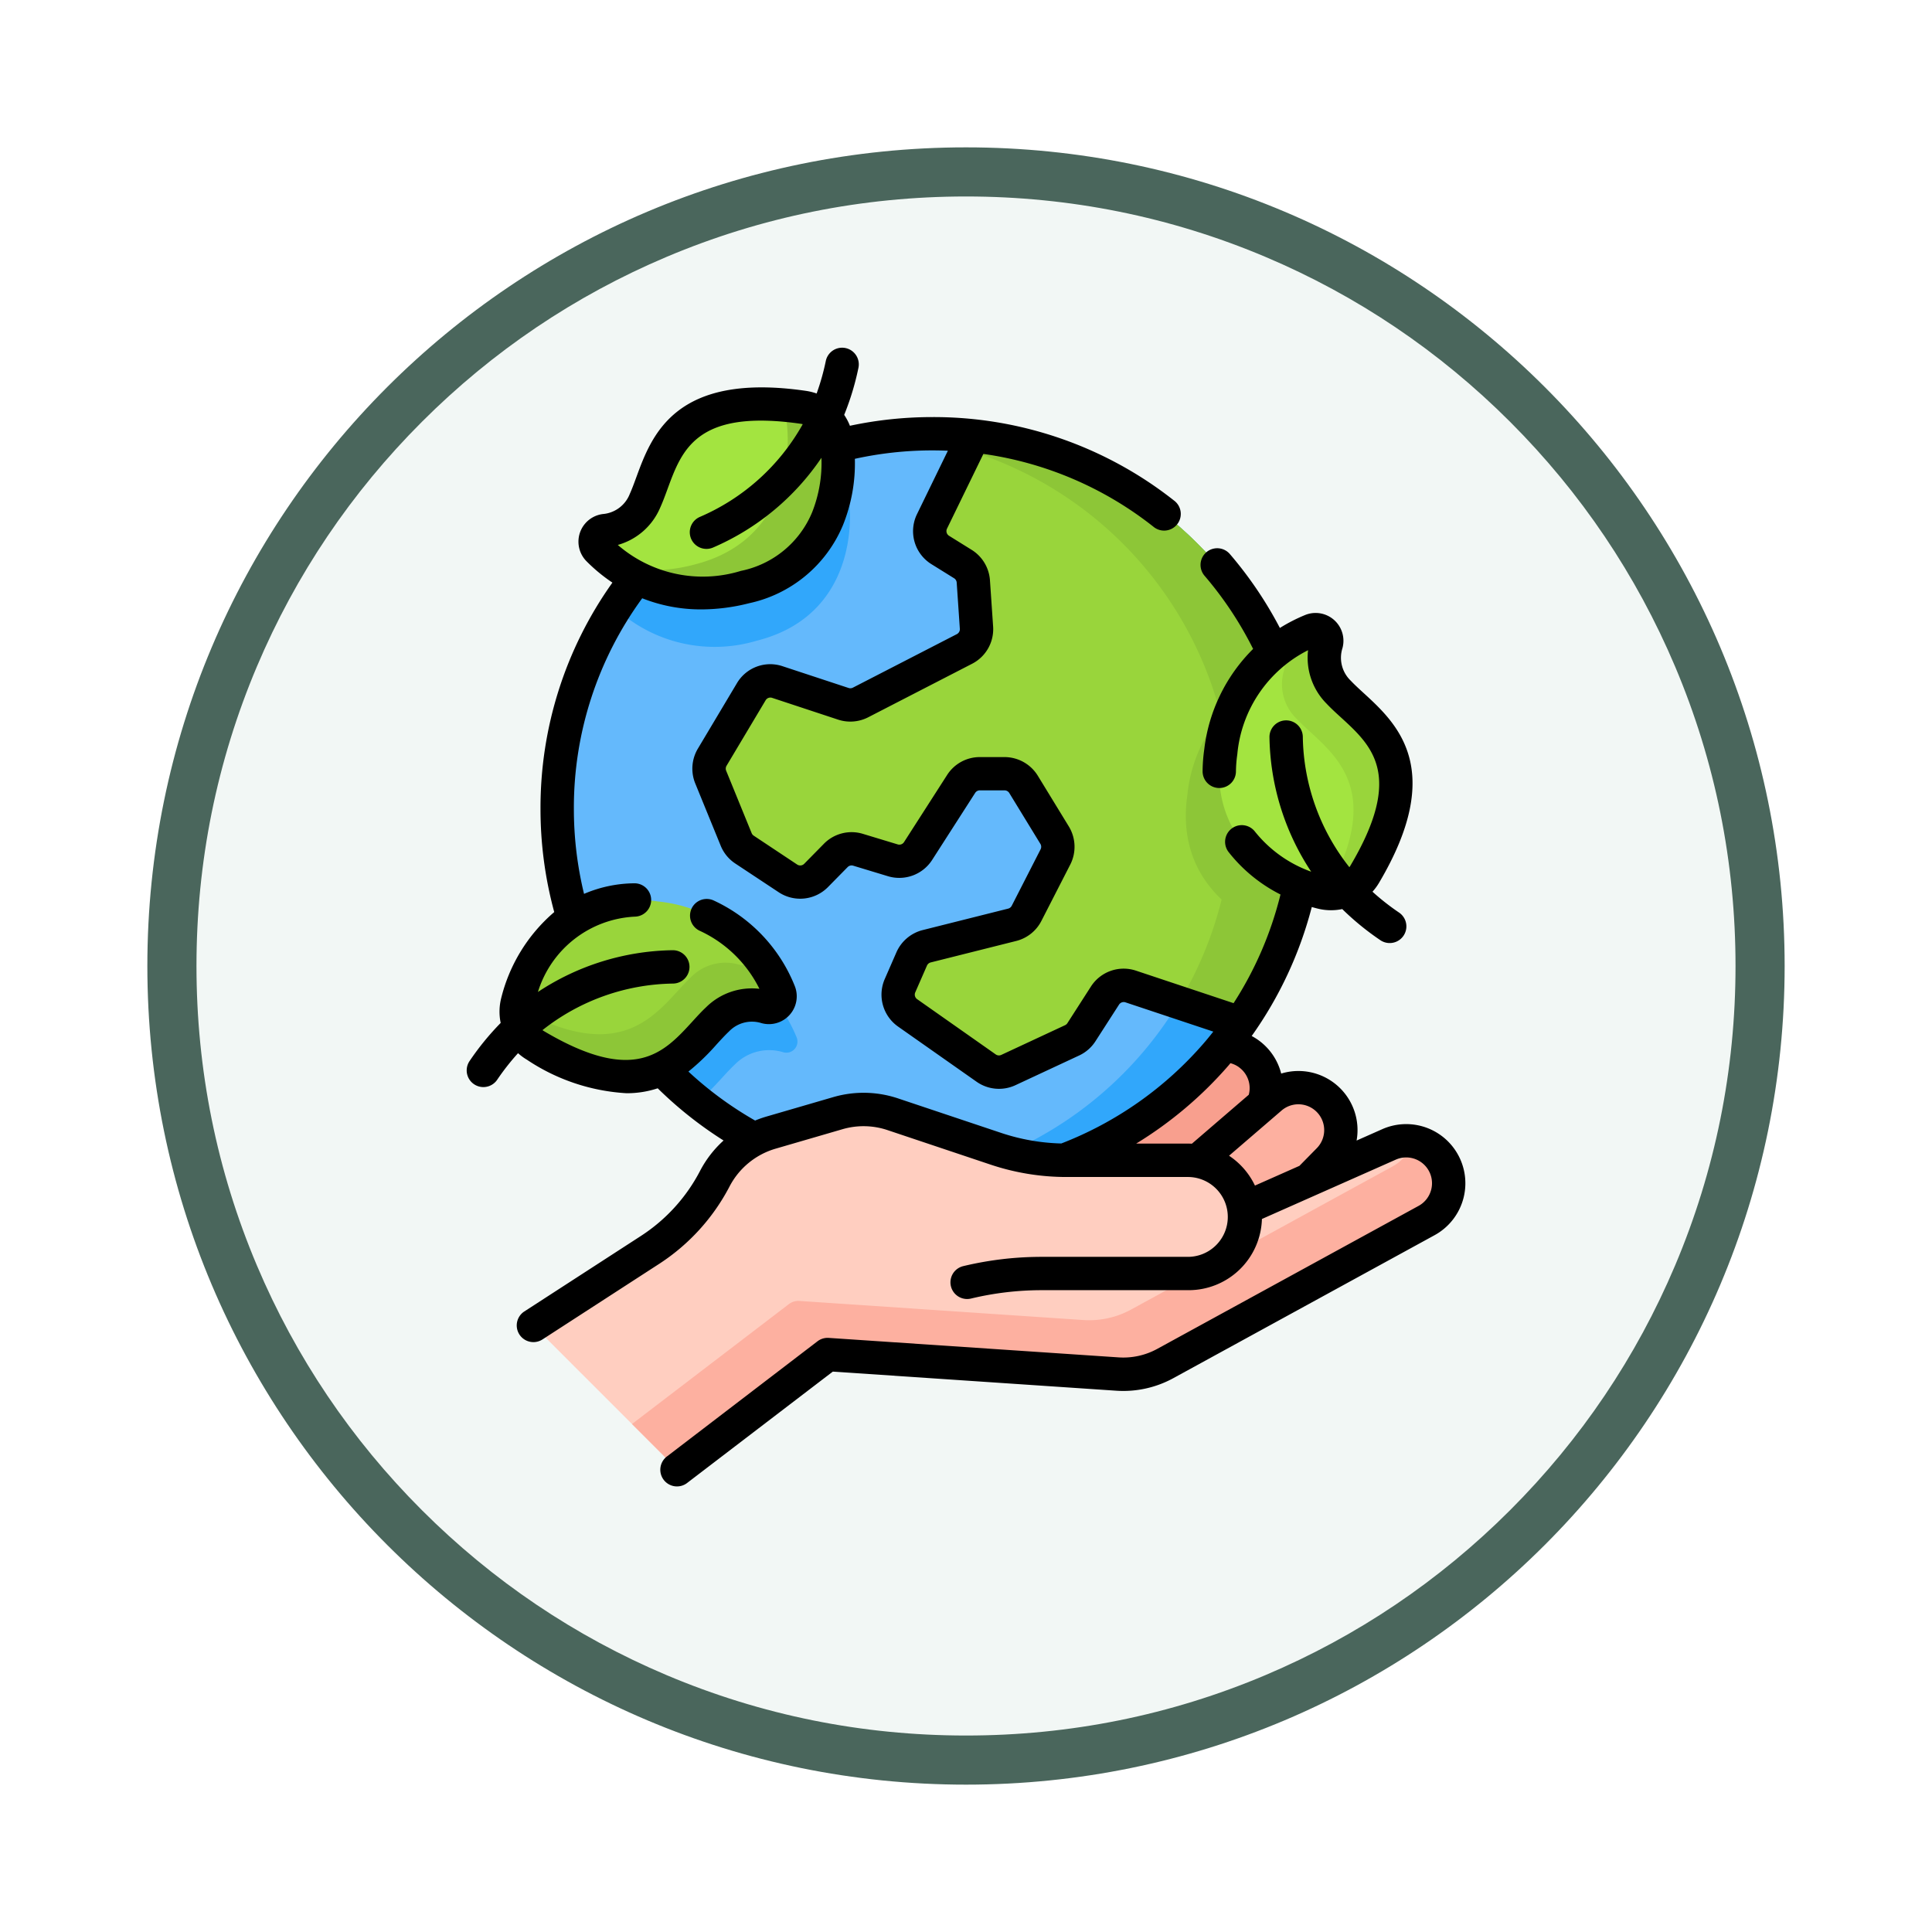 <svg xmlns="http://www.w3.org/2000/svg" xmlns:xlink="http://www.w3.org/1999/xlink" width="118" height="118" viewBox="0 0 118 118">
  <defs>
    <filter id="Trazado_982547" x="0" y="0" width="118" height="118" filterUnits="userSpaceOnUse">
      <feOffset dy="3" input="SourceAlpha"/>
      <feGaussianBlur stdDeviation="3" result="blur"/>
      <feFlood flood-opacity="0.161"/>
      <feComposite operator="in" in2="blur"/>
      <feComposite in="SourceGraphic"/>
    </filter>
  </defs>
  <g id="Grupo_1201210" data-name="Grupo 1201210" transform="translate(-741 -3400.857)">
    <g id="Grupo_1183733" data-name="Grupo 1183733" transform="translate(750 3406.857)">
      <g id="Grupo_1182316" data-name="Grupo 1182316">
        <g id="Grupo_1176356" data-name="Grupo 1176356">
          <g id="Grupo_1172970" data-name="Grupo 1172970" transform="translate(0)">
            <g id="Grupo_1171971" data-name="Grupo 1171971">
              <g id="Grupo_1167337" data-name="Grupo 1167337">
                <g id="Grupo_1166720" data-name="Grupo 1166720">
                  <g id="Grupo_1164305" data-name="Grupo 1164305">
                    <g id="Grupo_1163948" data-name="Grupo 1163948">
                      <g id="Grupo_1158168" data-name="Grupo 1158168">
                        <g id="Grupo_1152576" data-name="Grupo 1152576">
                          <g id="Grupo_1148633" data-name="Grupo 1148633">
                            <g id="Grupo_1148525" data-name="Grupo 1148525">
                              <g transform="matrix(1, 0, 0, 1, -9, -6)" filter="url(#Trazado_982547)">
                                <g id="Trazado_982547-2" data-name="Trazado 982547" transform="translate(9 6)" fill="#f2f7f5">
                                  <path d="M 50 98.5 C 43.452 98.5 37.1 97.218 31.122 94.689 C 25.347 92.247 20.16 88.749 15.705 84.295 C 11.251 79.84 7.753 74.653 5.311 68.878 C 2.782 62.9 1.5 56.548 1.5 50 C 1.5 43.452 2.782 37.1 5.311 31.122 C 7.753 25.347 11.251 20.16 15.705 15.705 C 20.16 11.251 25.347 7.753 31.122 5.311 C 37.1 2.782 43.452 1.5 50 1.5 C 56.548 1.5 62.9 2.782 68.878 5.311 C 74.653 7.753 79.84 11.251 84.295 15.705 C 88.749 20.16 92.247 25.347 94.689 31.122 C 97.218 37.1 98.5 43.452 98.5 50 C 98.5 56.548 97.218 62.9 94.689 68.878 C 92.247 74.653 88.749 79.84 84.295 84.295 C 79.84 88.749 74.653 92.247 68.878 94.689 C 62.9 97.218 56.548 98.5 50 98.5 Z" stroke="none"/>
                                  <path d="M 50 3 C 43.654 3 37.499 4.242 31.706 6.692 C 26.11 9.059 21.083 12.449 16.766 16.766 C 12.449 21.083 9.059 26.11 6.692 31.706 C 4.242 37.499 3 43.654 3 50 C 3 56.346 4.242 62.501 6.692 68.294 C 9.059 73.89 12.449 78.917 16.766 83.234 C 21.083 87.551 26.11 90.941 31.706 93.308 C 37.499 95.758 43.654 97 50 97 C 56.346 97 62.501 95.758 68.294 93.308 C 73.89 90.941 78.917 87.551 83.234 83.234 C 87.551 78.917 90.941 73.89 93.308 68.294 C 95.758 62.501 97 56.346 97 50 C 97 43.654 95.758 37.499 93.308 31.706 C 90.941 26.11 87.551 21.083 83.234 16.766 C 78.917 12.449 73.89 9.059 68.294 6.692 C 62.501 4.242 56.346 3 50 3 M 50 0 C 77.614 0 100 22.386 100 50 C 100 77.614 77.614 100 50 100 C 22.386 100 0 77.614 0 50 C 0 22.386 22.386 0 50 0 Z" stroke="none" fill="#4a665c"/>
                                </g>
                              </g>
                            </g>
                          </g>
                        </g>
                      </g>
                    </g>
                  </g>
                </g>
              </g>
            </g>
          </g>
        </g>
      </g>
    </g>
    <g id="ambientalismo" transform="translate(738.093 3422.097)">
      <g id="Grupo_1201209" data-name="Grupo 1201209" transform="translate(34.429 3.437)">
        <g id="Grupo_1201202" data-name="Grupo 1201202" transform="translate(1.058 1.815)">
          <g id="Grupo_1201201" data-name="Grupo 1201201">
            <g id="Grupo_1201200" data-name="Grupo 1201200">
              <g id="Grupo_1201199" data-name="Grupo 1201199">
                <g id="Grupo_1201198" data-name="Grupo 1201198">
                  <g id="Grupo_1201197" data-name="Grupo 1201197">
                    <g id="Grupo_1201196" data-name="Grupo 1201196">
                      <g id="Grupo_1201193" data-name="Grupo 1201193" transform="translate(31.26 37.373)">
                        <path id="Trazado_1047104" data-name="Trazado 1047104" d="M291.653,323.249q2.922,1.4,5.846,2.8l6.994-7.815a2.595,2.595,0,0,0-3.716-3.616Z" transform="translate(-291.653 -313.913)" fill="#f89f8e"/>
                      </g>
                      <g id="Grupo_1201194" data-name="Grupo 1201194" transform="translate(35.51 39.936)">
                        <path id="Trazado_1047105" data-name="Trazado 1047105" d="M322.951,341.609q2.853,1.539,5.708,3.074l7.351-7.48a2.595,2.595,0,0,0-3.543-3.785Z" transform="translate(-322.951 -332.79)" fill="#fdb0a0"/>
                      </g>
                      <g id="Grupo_1201195" data-name="Grupo 1201195">
                        <circle id="Elipse_14235" data-name="Elipse 14235" cx="22.913" cy="22.913" r="22.913" transform="translate(1.449 0.001)" fill="#64b9fc"/>
                        <path id="Trazado_1047106" data-name="Trazado 1047106" d="M249.263,61.608a22.914,22.914,0,0,1-22.913,22.914c-.769,0-1.53-.037-2.28-.112a22.916,22.916,0,0,0,0-45.6c.749-.075,1.511-.112,2.28-.112a22.914,22.914,0,0,1,22.913,22.914Z" transform="translate(-201.988 -38.694)" fill="#31a7fb"/>
                        <path id="Trazado_1047107" data-name="Trazado 1047107" d="M176.986,62.49a22.8,22.8,0,0,1-4.1,13.077l-6.7-2.232a1.358,1.358,0,0,0-1.571.553l-1.44,2.238a1.358,1.358,0,0,1-.568.5l-3.894,1.816a1.358,1.358,0,0,1-1.355-.12l-4.8-3.374a1.358,1.358,0,0,1-.463-1.655l.716-1.637a1.358,1.358,0,0,1,.914-.773l5.221-1.311a1.358,1.358,0,0,0,.878-.7l1.766-3.447a1.358,1.358,0,0,0-.05-1.328l-1.9-3.107a1.358,1.358,0,0,0-1.159-.65h-1.507a1.358,1.358,0,0,0-1.143.624l-2.632,4.1a1.358,1.358,0,0,1-1.537.566l-2.128-.645a1.358,1.358,0,0,0-1.363.348l-1.2,1.22a1.358,1.358,0,0,1-1.718.181L142.6,64.978a1.358,1.358,0,0,1-.508-.619l-1.557-3.812a1.358,1.358,0,0,1,.091-1.209l2.387-4a1.358,1.358,0,0,1,1.591-.594l4.036,1.331a1.358,1.358,0,0,0,1.047-.082l6.345-3.269a1.358,1.358,0,0,0,.733-1.3l-.192-2.823a1.358,1.358,0,0,0-.638-1.061l-1.38-.858a1.358,1.358,0,0,1-.5-1.748l2.54-5.217A22.916,22.916,0,0,1,176.986,62.49Z" transform="translate(-129.711 -39.576)" fill="#99d53b"/>
                        <path id="Trazado_1047108" data-name="Trazado 1047108" d="M277.189,62.488a22.8,22.8,0,0,1-4.1,13.077l-3.749-1.249a22.925,22.925,0,0,0-12.959-33.754l.413-.849a22.916,22.916,0,0,1,20.391,22.775Z" transform="translate(-229.914 -39.575)" fill="#8dc637"/>
                        <path id="Trazado_1047109" data-name="Trazado 1047109" d="M362.309,154.434a22.884,22.884,0,0,1-1.321,7.686c-2.361-.617-6.817-2.991-6.013-8.55a8.955,8.955,0,0,1,5.542-7.414.68.68,0,0,1,.23-.05A22.838,22.838,0,0,1,362.309,154.434Z" transform="translate(-315.033 -131.519)" fill="#8dc637"/>
                        <path id="Trazado_1047110" data-name="Trazado 1047110" d="M98.9,275.213a2.943,2.943,0,0,0-2.96.745c-.686.647-1.369,1.551-2.267,2.276a22.972,22.972,0,0,1-6.552-8.426A7.137,7.137,0,0,1,92.3,268.76,8.95,8.95,0,0,1,99.71,274.3.678.678,0,0,1,98.9,275.213Z" transform="translate(-83.636 -237.436)" fill="#31a7fb"/>
                        <path id="Trazado_1047111" data-name="Trazado 1047111" d="M106.921,61.011a8.964,8.964,0,0,1-8.639-1.987,22.989,22.989,0,0,1,11.139-9.133q.52.063,1.07.143a2.419,2.419,0,0,1,.552.147,2.369,2.369,0,0,1,1.464,1.813C112.891,54.32,112.523,59.6,106.921,61.011Z" transform="translate(-93.28 -48.371)" fill="#31a7fb"/>
                        <path id="Trazado_1047112" data-name="Trazado 1047112" d="M116.9,345.67a2.6,2.6,0,0,0-3.2-.914l-8.814,3.908a3.458,3.458,0,0,0-3.418-2.938H94.012a13.6,13.6,0,0,1-4.319-.7L83.4,342.916a5.635,5.635,0,0,0-3.363-.067l-4.086,1.189a5.634,5.634,0,0,0-3.425,2.811,11.508,11.508,0,0,1-3.956,4.352l-7.123,4.613,8.793,8.793,9.177-7.015,17.7,1.19a5.348,5.348,0,0,0,2.926-.644L116,349.4a2.6,2.6,0,0,0,.9-3.734Z" transform="translate(-61.448 -301.352)" fill="#ffcec0"/>
                        <path id="Trazado_1047113" data-name="Trazado 1047113" d="M154.313,361.754l-15.957,8.733a5.352,5.352,0,0,1-2.925.645l-17.7-1.19-9.176,7.015-2.772-2.772,9.581-7.323a.955.955,0,0,1,.643-.194l17.341,1.166a5.355,5.355,0,0,0,2.926-.644l15.956-8.733a2.582,2.582,0,0,0,1.243-1.54,2.594,2.594,0,0,1,.84,4.838Z" transform="translate(-99.763 -313.703)" fill="#fdb0a0"/>
                      </g>
                    </g>
                  </g>
                </g>
              </g>
            </g>
          </g>
        </g>
        <g id="Grupo_1201204" data-name="Grupo 1201204" transform="translate(0 30.285)">
          <g id="Grupo_1201203" data-name="Grupo 1201203">
            <path id="Trazado_1047114" data-name="Trazado 1047114" d="M54.378,256.894a2.372,2.372,0,0,1-.663-2.234c.531-2.3,2.881-7.039,8.6-6.211a8.951,8.951,0,0,1,7.414,5.543.678.678,0,0,1-.807.909,2.944,2.944,0,0,0-2.96.745c-1.979,1.864-3.917,5.865-11.128,1.594A2.434,2.434,0,0,1,54.378,256.894Z" transform="translate(-53.654 -248.353)" fill="#99d53b"/>
            <path id="Trazado_1047115" data-name="Trazado 1047115" d="M68.924,274.222a2.946,2.946,0,0,0-2.961.744c-1.978,1.865-3.915,5.866-11.127,1.594a2.383,2.383,0,0,1-1.162-2.323c6.842,3.842,8.739-.029,10.677-1.854a2.942,2.942,0,0,1,2.961-.744.678.678,0,0,0,.807-.91l-.008-.02a9.025,9.025,0,0,1,1.62,2.6A.677.677,0,0,1,68.924,274.222Z" transform="translate(-53.658 -267.673)" fill="#8dc637"/>
          </g>
        </g>
        <g id="Grupo_1201206" data-name="Grupo 1201206" transform="translate(4.82)">
          <g id="Grupo_1201205" data-name="Grupo 1201205">
            <path id="Trazado_1047116" data-name="Trazado 1047116" d="M102.432,25.68a2.372,2.372,0,0,1,1.464,1.813c.384,2.327.016,7.605-5.586,9.017a8.951,8.951,0,0,1-8.966-2.3.678.678,0,0,1,.4-1.148A2.944,2.944,0,0,0,92.2,31.244c1.12-2.477,1.388-6.915,9.683-5.711A2.417,2.417,0,0,1,102.432,25.68Z" transform="translate(-89.148 -25.33)" fill="#a3e440"/>
            <path id="Trazado_1047117" data-name="Trazado 1047117" d="M107.441,36.838a9.035,9.035,0,0,1-7.727-1.25,9.879,9.879,0,0,0,4.64-.128c5.6-1.412,5.971-6.691,5.586-9.018a2.384,2.384,0,0,0-.25-.733c.416.034.856.083,1.322.151a2.507,2.507,0,0,1,.552.147,2.372,2.372,0,0,1,1.462,1.814C113.411,30.149,113.044,35.426,107.441,36.838Z" transform="translate(-98.279 -25.658)" fill="#8dc637"/>
          </g>
        </g>
        <g id="Grupo_1201208" data-name="Grupo 1201208" transform="translate(42.94 13.773)">
          <g id="Grupo_1201207" data-name="Grupo 1201207">
            <path id="Trazado_1047118" data-name="Trazado 1047118" d="M378.411,142.155a2.372,2.372,0,0,1-2.234.663c-2.3-.531-7.039-2.881-6.211-8.6a8.951,8.951,0,0,1,5.543-7.414.678.678,0,0,1,.909.807,2.944,2.944,0,0,0,.745,2.96c1.864,1.979,5.865,3.917,1.594,11.128A2.43,2.43,0,0,1,378.411,142.155Z" transform="translate(-369.87 -126.754)" fill="#a3e440"/>
            <path id="Trazado_1047119" data-name="Trazado 1047119" d="M395.74,127.613a2.946,2.946,0,0,0,.744,2.961c1.865,1.978,5.866,3.915,1.594,11.127a2.383,2.383,0,0,1-2.322,1.162c3.842-6.842-.029-8.739-1.854-10.677a2.942,2.942,0,0,1-.744-2.961.678.678,0,0,0-.91-.807l-.02.008a9.024,9.024,0,0,1,2.6-1.62A.678.678,0,0,1,395.74,127.613Z" transform="translate(-389.191 -126.754)" fill="#99d53b"/>
          </g>
        </g>
      </g>
      <path id="Trazado_1047120" data-name="Trazado 1047120" d="M91.782,49a3.612,3.612,0,0,0-4.453-1.273l-1.566.694a3.609,3.609,0,0,0-4.605-4.091,3.6,3.6,0,0,0-1.362-2.019,3.663,3.663,0,0,0-.44-.276,23.948,23.948,0,0,0,3.67-7.877c.144.041.286.079.423.111a3.333,3.333,0,0,0,.75.085,3.4,3.4,0,0,0,.688-.071,16.506,16.506,0,0,0,2.327,1.9,1.018,1.018,0,0,0,1.143-1.686,14.55,14.55,0,0,1-1.623-1.274,3.472,3.472,0,0,0,.4-.544c4.118-6.952,1.075-9.742-.938-11.588-.291-.267-.565-.518-.791-.758a1.938,1.938,0,0,1-.506-1.985,1.7,1.7,0,0,0-2.275-2.027,10.235,10.235,0,0,0-1.546.793A23.984,23.984,0,0,0,78.023,12.6a1.018,1.018,0,0,0-1.546,1.326,21.932,21.932,0,0,1,2.966,4.468,10.343,10.343,0,0,0-2.985,6.14,10.078,10.078,0,0,0-.1,1.325,1.018,1.018,0,0,0,1.006,1.03h.012a1.018,1.018,0,0,0,1.018-1.006,8.051,8.051,0,0,1,.084-1.057A7.924,7.924,0,0,1,82.8,18.472a3.974,3.974,0,0,0,1.12,3.255c.276.293.578.57.9.862,1.887,1.73,3.838,3.519.562,9.048-.018.031-.039.06-.06.089a13.13,13.13,0,0,1-2.844-7.971,1.018,1.018,0,1,0-2.036.042A15.29,15.29,0,0,0,82.99,32a7.735,7.735,0,0,1-3.429-2.441,1.018,1.018,0,1,0-1.621,1.234,9.423,9.423,0,0,0,3.175,2.6A21.873,21.873,0,0,1,78.25,40.03l-5.963-1.986a2.374,2.374,0,0,0-2.749.969L68.1,41.251a.34.34,0,0,1-.142.124L64.062,43.19a.339.339,0,0,1-.339-.03l-4.8-3.374a.341.341,0,0,1-.116-.414l.716-1.637a.342.342,0,0,1,.229-.193l5.221-1.311a2.376,2.376,0,0,0,1.537-1.221l1.766-3.447a2.389,2.389,0,0,0-.087-2.323l-1.9-3.107A2.391,2.391,0,0,0,64.261,25H62.754a2.367,2.367,0,0,0-2,1.093l-2.632,4.1a.34.34,0,0,1-.384.141l-2.128-.645a2.369,2.369,0,0,0-2.385.609l-1.2,1.22a.34.34,0,0,1-.43.045L48.942,29.8a.339.339,0,0,1-.127-.155l-1.557-3.813a.341.341,0,0,1,.023-.3l2.387-4a.337.337,0,0,1,.4-.149L54.1,22.714a2.39,2.39,0,0,0,1.832-.144L62.28,19.3a2.374,2.374,0,0,0,1.283-2.274L63.37,14.2a2.382,2.382,0,0,0-1.117-1.857l-1.38-.858a.339.339,0,0,1-.126-.437l2.222-4.564A21.633,21.633,0,0,1,73.35,10.927a1.018,1.018,0,1,0,1.257-1.6A23.692,23.692,0,0,0,59.85,4.234a24.085,24.085,0,0,0-5.033.531,3.393,3.393,0,0,0-.35-.665,16.485,16.485,0,0,0,.871-2.877A1.018,1.018,0,1,0,53.344.808a14.54,14.54,0,0,1-.56,1.986,3.457,3.457,0,0,0-.656-.162c-8-1.161-9.417,2.715-10.358,5.28-.136.37-.264.72-.4,1.02a1.938,1.938,0,0,1-1.643,1.224A1.7,1.7,0,0,0,38.72,13.03a10.217,10.217,0,0,0,1.591,1.314,23.693,23.693,0,0,0-4.392,13.822,23.976,23.976,0,0,0,.839,6.3A10.1,10.1,0,0,0,33.5,39.8a3.364,3.364,0,0,0-.013,1.437,16.5,16.5,0,0,0-1.9,2.328,1.018,1.018,0,1,0,1.686,1.143,14.565,14.565,0,0,1,1.274-1.623,3.455,3.455,0,0,0,.544.4,12.188,12.188,0,0,0,6.077,2.045,6,6,0,0,0,1.91-.3A24.008,24.008,0,0,0,47.1,48.418a6.643,6.643,0,0,0-1.438,1.86,10.51,10.51,0,0,1-3.606,3.967l-7.123,4.613a1.018,1.018,0,1,0,1.107,1.71l7.123-4.613a12.547,12.547,0,0,0,4.306-4.737,4.637,4.637,0,0,1,2.806-2.3l4.086-1.189a4.593,4.593,0,0,1,2.755.055l6.292,2.107a14.6,14.6,0,0,0,4.642.756h7.457a2.439,2.439,0,0,1,0,4.877H66.525a20.506,20.506,0,0,0-4.787.567,1.018,1.018,0,1,0,.476,1.98,18.478,18.478,0,0,1,4.311-.511h8.984a4.48,4.48,0,0,0,4.472-4.348l8.173-3.624a1.575,1.575,0,0,1,1.943.555,1.576,1.576,0,0,1-.547,2.268L73.593,61.142a4.312,4.312,0,0,1-2.369.522l-17.7-1.19a1.019,1.019,0,0,0-.687.207L43.662,67.7A1.018,1.018,0,1,0,44.9,69.315l8.872-6.782L71.088,63.7a6.366,6.366,0,0,0,3.483-.767L90.528,54.2A3.613,3.613,0,0,0,91.782,49ZM83.2,46.558a1.576,1.576,0,0,1,.132,2.33l-1.042,1.06-.015.017-2.72,1.206a4.506,4.506,0,0,0-1.582-1.823l3.207-2.76a1.575,1.575,0,0,1,2.02-.03ZM78.588,43.95a1.571,1.571,0,0,1,.59,1.673l-3.473,2.989c-.065,0-.131-.005-.2-.005H72.3a24.091,24.091,0,0,0,5.636-4.765c.042-.048.081-.1.123-.146a1.566,1.566,0,0,1,.532.254ZM43.227,9.77c.166-.367.307-.751.456-1.158.881-2.4,1.793-4.888,8.153-3.965.036.005.07.014.1.021a13.131,13.131,0,0,1-6.288,5.665,1.018,1.018,0,1,0,.814,1.867,15.29,15.29,0,0,0,6.616-5.48,8.2,8.2,0,0,1-.573,3.339,6,6,0,0,1-4.347,3.569,7.924,7.924,0,0,1-7.518-1.585A3.974,3.974,0,0,0,43.227,9.77ZM57.764,45.849a6.623,6.623,0,0,0-3.971-.079l-4.086,1.189a6.6,6.6,0,0,0-.68.24,21.947,21.947,0,0,1-4.074-2.991,13.8,13.8,0,0,0,1.723-1.661c.267-.291.518-.565.758-.791a1.939,1.939,0,0,1,1.985-.506,1.7,1.7,0,0,0,2.027-2.275A9.709,9.709,0,0,0,46.5,33.76a1.018,1.018,0,0,0-.86,1.847,7.644,7.644,0,0,1,3.651,3.547,3.969,3.969,0,0,0-3.253,1.12c-.294.276-.57.578-.862.9-1.73,1.887-3.519,3.838-9.049.562-.031-.018-.059-.039-.088-.059a13.132,13.132,0,0,1,7.971-2.844,1.018,1.018,0,0,0-.02-2.037h-.021a15.291,15.291,0,0,0-8.207,2.55,6.526,6.526,0,0,1,5.907-4.6,1.018,1.018,0,0,0-.019-2.037h-.019a7.959,7.959,0,0,0-3.053.646,21.972,21.972,0,0,1-.621-5.186A21.677,21.677,0,0,1,42.131,15.3a9.726,9.726,0,0,0,3.617.68,11.89,11.89,0,0,0,2.912-.377,8.039,8.039,0,0,0,5.729-4.761,10.1,10.1,0,0,0,.73-4.059,22.034,22.034,0,0,1,4.73-.514q.477,0,.951.02l-1.884,3.87A2.37,2.37,0,0,0,59.8,13.22l1.38.858a.341.341,0,0,1,.159.265l.192,2.823a.34.34,0,0,1-.183.325L55,20.759a.341.341,0,0,1-.262.021L50.7,19.449a2.363,2.363,0,0,0-2.785,1.04l-2.387,4a2.388,2.388,0,0,0-.159,2.116l1.557,3.812a2.369,2.369,0,0,0,.889,1.083l2.655,1.757a2.381,2.381,0,0,0,3.007-.317l1.2-1.22a.338.338,0,0,1,.341-.087l2.128.645a2.387,2.387,0,0,0,2.689-.99l2.632-4.1a.338.338,0,0,1,.286-.156h1.507a.342.342,0,0,1,.29.162l1.9,3.107a.341.341,0,0,1,.013.332L64.7,34.082a.34.34,0,0,1-.22.174l-5.221,1.311a2.392,2.392,0,0,0-1.6,1.353l-.715,1.637a2.384,2.384,0,0,0,.811,2.9l4.8,3.373a2.381,2.381,0,0,0,2.371.21l3.895-1.816a2.373,2.373,0,0,0,.993-.868l1.44-2.238a.34.34,0,0,1,.393-.138l5.365,1.787c-.2.252-.4.5-.613.743A22,22,0,0,1,67.728,48.6a12.556,12.556,0,0,1-3.671-.645Z" transform="translate(0 0)"/>
    </g>
  </g>
</svg>

